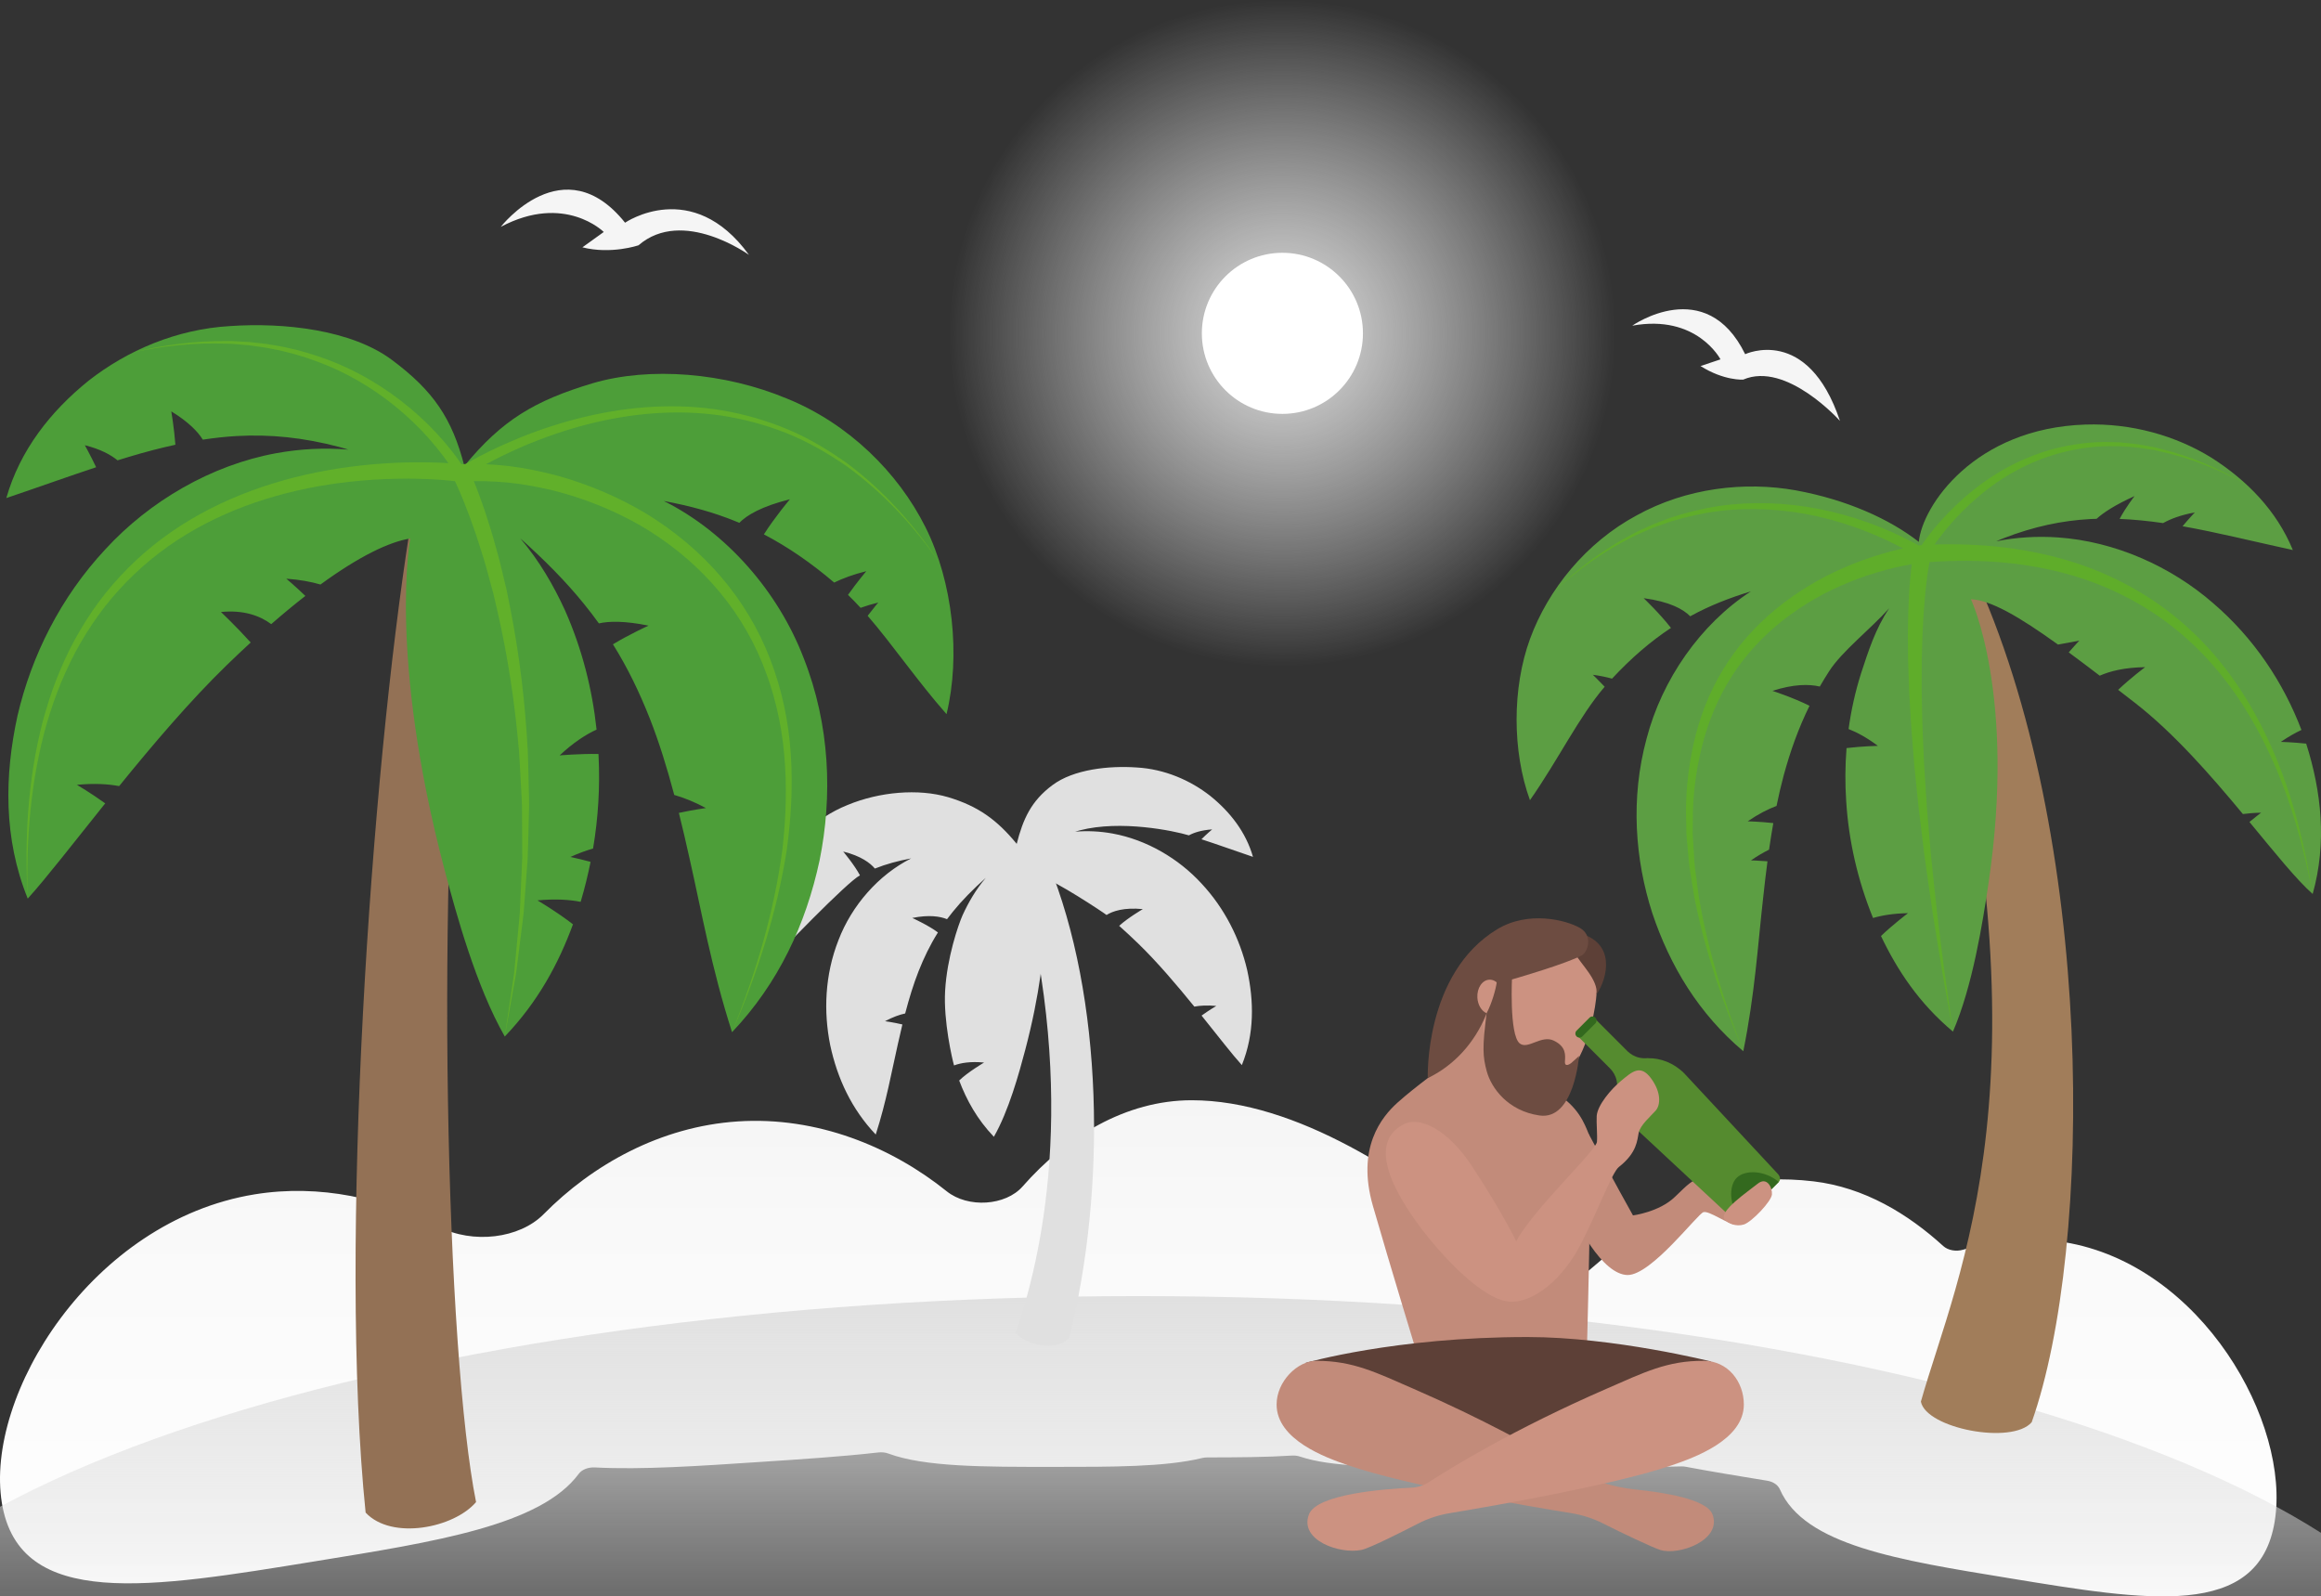 <?xml version="1.0" encoding="UTF-8" standalone="no"?>
<!-- Generator: Adobe Illustrator 22.1.0, SVG Export Plug-In . SVG Version: 6.00 Build 0)  -->

<svg
   xmlns:dc="http://purl.org/dc/elements/1.1/"
   xmlns:cc="http://creativecommons.org/ns#"
   xmlns:rdf="http://www.w3.org/1999/02/22-rdf-syntax-ns#"
   xmlns:svg="http://www.w3.org/2000/svg"
   xmlns="http://www.w3.org/2000/svg"
   xmlns:sodipodi="http://sodipodi.sourceforge.net/DTD/sodipodi-0.dtd"
   xmlns:inkscape="http://www.inkscape.org/namespaces/inkscape"
   version="1.1"
   id="Layer_14"
   x="0px"
   y="0px"
   viewBox="0 0 660.669 454.39"
   xml:space="preserve"
   sodipodi:docname="404_2.svg"
   width="660.669"
   height="454.39"
   inkscape:version="0.92.4 (5da689c313, 2019-01-14)"><rect x="0" y="0" width="660.669" height="454.39" fill="#333333" stroke="none"/><defs
   id="defs140" /><sodipodi:namedview
   pagecolor="#ffffff"
   bordercolor="#666666"
   borderopacity="1"
   objecttolerance="10"
   gridtolerance="10"
   guidetolerance="10"
   inkscape:pageopacity="0"
   inkscape:pageshadow="2"
   inkscape:window-width="1920"
   inkscape:window-height="1017"
   id="namedview138"
   showgrid="false"
   fit-margin-top="0"
   fit-margin-left="0"
   fit-margin-right="0"
   fit-margin-bottom="0"
   inkscape:zoom="0.78666667"
   inkscape:cx="351.74497"
   inkscape:cy="7.922074"
   inkscape:window-x="-8"
   inkscape:window-y="-8"
   inkscape:window-maximized="1"
   inkscape:current-layer="Layer_14" />
<rect
   style="fill:#ffffff"
   width="800"
   height="600"
   id="rect2"
   x="845.348"
   y="-35.292" />
<path
   style="fill:#f5f5f5"
   d="m 142.547,64.568 c 0,0 17.89,-23.02 35.377,-1.181 0,0 19.095,-13.111 35.283,9.17 0,0 -18.854,-13.631 -31.46,-2.736 0,0 -7.787,2.658 -15.963,0.575 l 6.077,-4.368 c 0.001,10e-4 -11.112,-11.112 -29.314,-1.46 z"
   id="path4"
   inkscape:connector-curvature="0" />
<path
   style="fill:#f5f5f5"
   d="m 464.616,92.702 c 0,0 20.952,-14.748 32.144,8.112 0,0 17.804,-8.431 26.979,18.982 0,0 -15.251,-17.057 -27.549,-11.742 0,0 -5.435,0.367 -12.136,-3.865 l 5.679,-1.902 c 0,0 -6.72,-12.958 -25.117,-9.585 z"
   id="path6"
   inkscape:connector-curvature="0" />
<linearGradient
   id="SVGID_1_"
   gradientUnits="userSpaceOnUse"
   x1="399.999"
   y1="116.61"
   x2="399.999"
   y2="257.834"
   gradientTransform="matrix(1,0,0,-1,-75.989,571)">
	<stop
   offset="0"
   style="stop-color:#FFFFFF"
   id="stop8" />
	<stop
   offset="0.752"
   style="stop-color:#F9F9F9"
   id="stop10" />
	<stop
   offset="1"
   style="stop-color:#F5F5F5"
   id="stop12" />
</linearGradient>
<path
   style="fill:url(#SVGID_1_)"
   d="m 587.577,353.56 c -9.803,-1.605 -19.553,-0.643 -28.736,2.138 -2.019,0.611 -4.336,0.208 -5.709,-1.042 -9.988,-9.093 -22.404,-16.697 -36.947,-18.408 -35.131,-4.134 -51.548,15.64 -66.255,27.274 -6.283,4.97 -18.074,-3.584 -24.88,-9.156 -24.188,-19.804 -56.047,-41.2 -85.845,-41.2 -18.756,0 -35.744,10.412 -48.121,24.536 -4.841,5.524 -15.568,6.228 -21.6,1.381 -15.742,-12.649 -36.882,-21.382 -59.499,-19.886 -22.017,1.457 -41.367,12.336 -55.23,26.391 -6.903,6.999 -20.222,8.551 -29.841,3.582 -15.586,-8.052 -33.867,-12.23 -52.415,-9.219 -46.436,7.537 -76.959,57.27 -71.966,87.851 4.993,30.581 42.585,24.156 89.021,16.618 34.61,-5.618 64.357,-10.272 75.2,-24.938 0.897,-1.213 2.706,-1.895 4.578,-1.798 13.417,0.698 29.613,-0.41 47.102,-1.567 11.977,-0.792 23.352,-1.526 33.577,-2.699 0.975,-0.112 1.972,-0.018 2.853,0.309 10.393,3.86 27.461,3.8 46.768,3.8 16.842,0 31.977,0.044 42.469,-2.505 0.504,-0.122 1.028,-0.19 1.558,-0.19 8.567,-0.005 16.706,-0.058 24.132,-0.527 0.813,-0.051 1.613,0.071 2.355,0.32 8.815,2.95 22.792,2.903 38.538,2.903 9.623,0 18.583,0.017 26.112,-0.641 0.35,-0.031 0.691,-0.031 1.041,0 7.529,0.658 16.49,0.641 26.112,0.641 5.836,0 11.426,0.005 16.604,-0.136 0.45,-0.012 0.889,0.022 1.325,0.105 6.994,1.329 14.495,2.55 22.297,3.827 0.294,0.048 0.588,0.096 0.881,0.144 1.708,0.28 3.044,1.222 3.58,2.448 6.954,15.922 33.686,20.121 65.193,25.279 39.261,6.427 71.04,11.927 75.65,-16.069 4.611,-27.995 -20.641,-73.139 -59.902,-79.566 z"
   id="path15"
   inkscape:connector-curvature="0" />
<g
   id="g26"
   transform="translate(-75.989,-29)">
	
		<radialGradient
   id="SVGID_2_"
   cx="437.166"
   cy="197.702"
   r="95.061"
   gradientTransform="matrix(0.998,0,0,0.998,4.686,-73.446)"
   gradientUnits="userSpaceOnUse">
		<stop
   offset="0"
   style="stop-color:#E0E0E0"
   id="stop17" />
		<stop
   offset="1"
   style="stop-color:#FFFFFF;stop-opacity:0"
   id="stop19" />
	</radialGradient>
	<circle
   style="fill:url(#SVGID_2_)"
   cx="441.022"
   cy="123.88"
   r="94.88"
   id="circle22" />
	<circle
   style="fill:#ffffff"
   cx="441.022"
   cy="123.88"
   r="22.928"
   id="circle24" />
</g>
<linearGradient
   id="SVGID_3_"
   gradientUnits="userSpaceOnUse"
   x1="400"
   y1="202.088"
   x2="400"
   y2="77.75"
   gradientTransform="matrix(1,0,0,-1,-75.989,571)">
	<stop
   offset="0"
   style="stop-color:#E0E0E0"
   id="stop28" />
	<stop
   offset="0.491"
   style="stop-color:#E2E2E2;stop-opacity:0.509"
   id="stop30" />
	<stop
   offset="0.734"
   style="stop-color:#EAEAEA;stop-opacity:0.266"
   id="stop32" />
	<stop
   offset="0.922"
   style="stop-color:#F7F7F7;stop-opacity:0.078"
   id="stop34" />
	<stop
   offset="1"
   style="stop-color:#FFFFFF;stop-opacity:0"
   id="stop36" />
</linearGradient>
<path
   style="fill:url(#SVGID_3_)"
   d="m -54.61,493.25 c 0,-68.67 169.514,-124.338 378.621,-124.338 209.107,0 378.621,55.668 378.621,124.338 z"
   id="path39"
   inkscape:connector-curvature="0" />
<path
   style="fill:#ffffff"
   d="m 674.574,1394.437 c -17.333,0 -21.202,-5.018 -27.778,-13.9 -2.202,7.84 -16.505,13.9 -33.838,13.9 -17.333,0 -31.636,-6.06 -33.838,-13.9 -2.202,7.84 -16.505,13.9 -33.838,13.9 -17.333,0 -31.636,-6.06 -33.838,-13.9 -2.181,7.764 -16.229,13.778 -33.333,13.895 -17.104,-0.117 -31.153,-6.131 -33.333,-13.895 -2.204,7.84 -16.507,13.9 -33.84,13.9 -17.333,0 -31.636,-6.06 -33.838,-13.9 -2.202,7.84 -16.505,13.9 -33.838,13.9 -17.333,0 -31.636,-6.06 -33.838,-13.9 -2.202,7.84 -16.505,13.9 -33.838,13.9 -17.333,0 -31.636,-6.06 -33.838,-13.9 -2.202,7.84 -16.505,13.9 -33.838,13.9 -17.333,0 -31.636,-6.06 -33.838,-13.9 -2.202,7.84 -16.505,13.9 -33.838,13.9 -17.333,0 -31.636,-6.06 -33.838,-13.9 -2.202,7.84 -16.505,13.9 -33.838,13.9 -17.333,0 -31.636,-6.06 -33.838,-13.9 -2.202,7.84 -16.505,13.9 -33.838,13.9 -16.323,0 -29.96,-5.37 -33.333,-12.55 -3.379,7.18 -17.015,12.55 -33.339,12.55 -17.333,0 -31.636,-6.06 -33.838,-13.9 -6.537,8.338 -12.465,13.9 -29.798,13.9 v 76.88 l 800,0.12 z"
   id="path41"
   inkscape:connector-curvature="0" />
<g
   id="g47"
   transform="translate(-75.989,-29)">
	<path
   style="fill:#e0e0e0"
   d="m 366.507,278.717 c 16.493,63.485 5.826,108.616 -1.411,129.677 3.028,3.569 11.633,5.313 15.237,1.454 10.667,-42.515 9.774,-97.001 -6.062,-135.407 z"
   id="path43"
   inkscape:connector-curvature="0" />
	<path
   style="fill:#e0e0e0"
   d="m 296.63,277.214 c 4.054,-8.108 11.409,-15.373 20.566,-19.063 9.116,-3.795 20.192,-4.749 28.697,-2.241 8.569,2.575 13.894,6.459 19.5,13.279 1.8,-7.034 4.094,-12.187 10.152,-16.702 6.023,-4.523 16.095,-5.592 24.004,-5.039 7.918,0.453 15.216,3.614 20.917,8.075 5.656,4.553 10.168,10.316 12.183,17.373 -5.388,-1.825 -10.141,-3.548 -14.669,-5.012 1.51,-1.523 3.049,-2.806 3.049,-2.806 -3.079,0.213 -5.189,0.911 -6.624,1.692 -0.018,-0.005 -0.036,-0.011 -0.054,-0.017 -4.278,-1.284 -19.347,-4.421 -30.992,-1.411 -0.437,0.113 -0.892,0.266 -1.333,0.389 3.507,-0.304 7.098,-0.127 10.665,0.523 9.64,1.757 18.763,7.099 25.306,14.227 6.635,7.107 10.93,15.765 12.995,24.608 1.941,8.872 2.096,18.155 -1.51,27.075 -2.686,-2.955 -6.739,-8.201 -11.466,-14.094 2.101,-1.517 4.187,-2.743 4.187,-2.743 -2.555,-0.243 -4.606,-0.121 -6.247,0.189 -4.96,-6.111 -10.509,-12.647 -15.937,-17.912 -1.901,-1.844 -3.72,-3.533 -5.46,-5.081 2.481,-2.275 6.736,-4.761 6.736,-4.761 -5.41,-0.526 -8.578,0.581 -10.33,1.673 -0.852,-0.705 -15.044,-10.074 -18.088,-10.558 0,0 3.312,17.217 -5.057,48.959 -1.755,6.655 -4.705,17.356 -8.927,24.735 -4.774,-4.994 -7.755,-10.432 -9.873,-16.015 2.397,-2.365 7.087,-5.12 7.087,-5.12 -3.926,-0.374 -6.67,0.111 -8.55,0.823 -0.513,-1.751 -3.033,-12.588 -2.542,-21.226 0.541,-9.52 3.777,-18.844 4.984,-21.563 1.684,-3.676 3.826,-7.349 6.595,-10.608 -3.662,3.27 -6.806,6.458 -9.395,9.666 -0.572,0.701 -1.117,1.401 -1.639,2.101 -1.926,-0.785 -5.064,-1.33 -9.896,-0.347 0,0 4.618,2.091 7.307,4.124 -2.231,3.545 -3.976,7.171 -5.525,11.076 -1.449,3.69 -2.677,7.688 -3.8,11.982 -1.612,0.351 -3.517,1.023 -5.732,2.202 0,0 2.41,0.333 4.94,0.93 -0.444,1.826 -0.874,3.702 -1.299,5.628 -1.764,7.762 -3.227,16.19 -6.288,25.705 -6.88,-7.247 -10.926,-15.962 -12.956,-25.435 -1.91,-9.451 -1.578,-19.957 2.369,-29.954 3.748,-9.772 11.374,-18.553 20.676,-23.213 -3.699,0.689 -7.146,1.616 -10.332,2.894 -1.337,-1.587 -3.952,-3.582 -9.023,-4.845 0,0 3.203,3.797 4.774,6.776 -3.612,1.864 -22.94,21.829 -27.247,26.714 -2.112,-8.651 -0.949,-19.528 3.102,-27.652 z"
   id="path45"
   inkscape:connector-curvature="0" />
</g>
<g
   id="g83"
   transform="translate(-75.989,-29)">
	<path
   style="fill:#c28b7a"
   d="m 498.397,316.098 c 0,0 -5.363,11.625 -8.746,14.268 -3.366,2.63 -10.787,7.935 -15.812,12.434 -4.61,4.127 -11.79,12.952 -7.066,29.408 4.724,16.456 13.449,45.035 13.449,45.035 h 47.365 c 0,0 1.805,-62.558 0.637,-65.453 -1.168,-2.895 -2.996,-7.923 -9.548,-11.733 -6.553,-3.809 -20.279,-23.959 -20.279,-23.959 z"
   id="path49"
   inkscape:connector-curvature="0" />
	<path
   style="fill:#c28b7a"
   d="m 528.223,351.79 c 0,0 8.163,15.321 12.593,23.157 0,0 7.454,-0.942 11.923,-5.266 4.122,-3.988 4.352,-4.198 7.095,-5.493 2.743,-1.294 2.571,-7.237 7.904,-7.999 5.333,-0.762 7.494,0.492 7.799,1.787 0.305,1.295 -4.751,0.956 -4.142,2.86 0.609,1.905 4.891,4.343 8.236,4.8 3.345,0.457 -7.438,11.928 -9.571,11.928 -2.133,0 -7.502,-4.005 -9.178,-3.548 -1.676,0.457 -14.846,17.973 -21.615,17.895 -6.927,-0.08 -14.869,-13.835 -18.475,-24.653 -3.606,-10.817 1.942,-13.15 7.431,-15.468 z"
   id="path51"
   inkscape:connector-curvature="0" />
	<path
   style="fill:#cc9281"
   d="m 515.832,294.929 c 5.006,-0.003 14.762,2.643 14.726,14.647 -0.026,8.721 -5.128,30.682 -17.658,29.342 -7.497,-0.802 -13.285,-9.66 -14.722,-17.748 -1.317,-7.41 2.628,-26.23 17.654,-26.241 z"
   id="path53"
   inkscape:connector-curvature="0" />
	<g
   id="g63">
		<path
   style="fill:#558b2f"
   d="m 545.131,330.205 0.013,-0.039 c -3.847,0.435 -5.808,-1.865 -6.534,-2.591 l -4.929,4.929 0.083,0.083 c 0.726,0.726 2.928,2.62 2.493,6.467 l 0.037,-0.011 c -0.072,3.442 1.343,7.273 4.297,10.227 l 28.608,26.636 c 0.727,0.727 1.757,0.874 2.301,0.33 l 10.844,-10.844 c 0.545,-0.545 0.398,-1.574 -0.33,-2.301 l -26.636,-28.608 c -2.957,-2.953 -6.797,-4.356 -10.247,-4.278 z"
   id="path55"
   inkscape:connector-curvature="0" />
		<path
   style="fill:#558b2f"
   d="m 529.403,318.369 -4.929,4.929 9.206,9.206 6.627,1.698 -1.698,-6.627 z"
   id="path57"
   inkscape:connector-curvature="0" />
		<path
   style="fill:#33691e"
   d="m 524.76,322.351 3.695,-3.695 c 0.454,-0.454 1.19,-0.454 1.644,0 v 0 c 0.454,0.454 0.454,1.19 0,1.644 l -3.695,3.695 c -0.454,0.454 -1.19,0.454 -1.644,0 v 0 c -0.454,-0.454 -0.454,-1.19 0,-1.644 z"
   id="path59"
   inkscape:connector-curvature="0" />
		<path
   style="fill:#33691e"
   d="m 582.312,365.422 c -3.988,-3.386 -9.64,-3.513 -11.969,-1.184 -2.328,2.328 -2.202,7.981 1.184,11.969 z"
   id="path61"
   inkscape:connector-curvature="0" />
	</g>
	<path
   style="fill:#cc9281"
   d="m 475.655,348.952 c 4.374,-2.202 12.331,1.277 19.479,12.196 8.865,13.543 12.457,21.221 12.457,21.221 0,0 0.403,-1.364 4.41,-6.494 6.615,-8.468 18.406,-19.885 18.559,-21.866 0.152,-1.981 -0.188,-5.514 -0.071,-7.34 0.198,-3.102 4.093,-7.688 7.022,-10.093 3.022,-2.482 5.401,-4.767 8.436,-0.653 3.035,4.114 2.677,7.701 1.306,9.225 -1.371,1.524 -4.343,4.098 -4.8,6.231 -0.457,2.133 -0.426,5.698 -5.666,9.798 -1.968,1.54 -6.195,13.096 -10.93,22.154 -5.213,9.972 -13.188,16.199 -19.599,16.199 -8.42,0 -21.258,-14.935 -25.57,-20.685 -4.811,-6.412 -17.188,-23.775 -5.033,-29.893 z"
   id="path65"
   inkscape:connector-curvature="0" />
	<path
   style="fill:#cc9281"
   d="m 566.904,376.08 c 0.863,1.119 3.208,2.164 5.46,1.46 2.253,-0.704 7.87,-6.602 8.01,-8.573 0.141,-1.971 -1.446,-5.175 -4.102,-3.01 -2.655,2.166 -11.133,7.835 -9.368,10.123 z"
   id="path67"
   inkscape:connector-curvature="0" />
	<path
   style="fill:#5d4037"
   d="m 510.796,409.563 c -37.796,0 -63.15,7.355 -63.15,7.355 l 58.15,21.22 57.345,-21.59 c -10e-4,10e-4 -27.774,-6.985 -52.345,-6.985 z"
   id="path69"
   inkscape:connector-curvature="0" />
	<path
   style="fill:#c28b7a"
   d="m 563.437,460.021 c -1.66,-4.313 -13.709,-6.209 -21.795,-7.041 -7.041,-0.724 -13.869,-2.951 -20.053,-6.651 -8.874,-5.31 -23.686,-13.516 -43.257,-22.035 -10.618,-4.622 -17.169,-7.961 -27.649,-7.961 -5.389,0 -11.31,5.897 -11.31,12.436 0,10.087 14.047,15.12 20.168,17.234 16.819,5.807 50.856,11.614 63.649,13.681 3.284,0.531 6.477,1.579 9.476,3.118 4.648,2.385 13.612,6.613 15.849,7.347 5.259,1.727 17.767,-2.734 14.922,-10.128 z"
   id="path71"
   inkscape:connector-curvature="0" />
	<path
   style="fill:#cc9281"
   d="m 561.062,416.335 c -10.48,-0.088 -17.186,3.339 -27.803,7.962 -26.537,11.554 -44.323,22.537 -50.421,26.5 -1.546,1.005 -3.296,1.567 -5.1,1.65 -7.319,0.336 -26.906,1.749 -29.151,7.584 -2.845,7.395 8.759,11.391 14.922,10.13 2.334,-0.477 11.422,-5.072 16.069,-7.461 2.847,-1.464 5.865,-2.468 8.983,-2.987 12.667,-2.106 47.436,-8.159 63.49,-13.703 6.121,-2.114 20.322,-7.149 20.322,-17.237 -0.001,-6.54 -4.58,-12.381 -11.311,-12.438 z"
   id="path73"
   inkscape:connector-curvature="0" />
	<path
   style="fill:#5d4037"
   d="m 525.101,294.503 c 0,0 -2.072,3.307 -0.627,6.092 1.446,2.785 6.51,7.312 5.967,11.46 3.237,-4.821 5.623,-14.947 -5.34,-17.552 z"
   id="path75"
   inkscape:connector-curvature="0" />
	<path
   style="fill:#6d4c41"
   d="m 526.227,300.941 c -4.347,2.28 -16.858,6.044 -24.48,8.164 -0.906,1.432 -2.066,7.084 -2.815,8.892 -3.219,7.759 -8.944,14.226 -16.533,17.871 v 0 c 0,0 -1.032,-29.763 19.743,-42.358 8.893,-5.392 19.588,-2.648 23.524,-0.418 3.936,2.23 2.219,6.979 0.561,7.849 z"
   id="path77"
   inkscape:connector-curvature="0" />
	<path
   style="fill:#cc9281"
   d="m 503.798,312.555 c -0.137,-2.7 -1.878,-4.805 -3.888,-4.703 -2.01,0.102 -3.529,2.373 -3.392,5.073 0.107,2.114 1.198,3.864 2.632,4.475 0.397,0.169 0.82,0.251 1.256,0.229 2.01,-0.104 3.529,-2.375 3.392,-5.074 z"
   id="path79"
   inkscape:connector-curvature="0" />
	<path
   style="fill:#6d4c41"
   d="m 506.41,306.579 c 0,0 -0.914,16.996 2.174,19.421 2.333,1.833 6.138,-2.521 9.702,-0.797 3.57,1.727 3.269,4.145 3.161,5.924 -0.108,1.779 1.453,0.717 1.817,0.425 0.583,-0.468 2.208,-2.015 2.208,-2.015 0,0 -1.371,18.378 -11.246,16.968 -9.032,-1.29 -13.74,-7.835 -15.032,-12.567 -1.147,-4.2 -1.295,-6.871 -0.043,-16.538 1.535,-2.896 2.609,-6.842 2.881,-8.78 0.566,-0.97 3.296,-2.041 4.378,-2.041 z"
   id="path81"
   inkscape:connector-curvature="0" />
</g>
<g
   id="g109"
   transform="translate(-75.989,-29)">
	<path
   style="fill:#937155"
   d="m 208.588,189 c -9.034,94.31 -5.501,225.545 2.912,267.539 -6.247,7.364 -24,10.961 -31.437,3 -7.792,-75.98 1.618,-210.189 12.506,-279.36 z"
   id="path85"
   inkscape:connector-curvature="0" />
	<path
   style="fill:#4d9e39"
   d="m 339.429,179.07 c -7.799,-15.597 -21.946,-29.571 -39.56,-36.669 -17.536,-7.3 -38.841,-9.136 -55.201,-4.311 -16.484,4.954 -25.727,10.425 -36.509,23.544 -3.463,-13.531 -8.876,-21.443 -20.528,-30.127 -11.585,-8.7 -30.96,-10.756 -46.173,-9.693 -15.231,0.871 -29.271,6.953 -40.236,15.533 -10.88,8.757 -19.56,19.844 -23.435,33.419 9.32,-3.157 17.65,-6.154 25.568,-8.776 -1.606,-3.37 -3.216,-6.264 -3.216,-6.264 4.398,1.104 7.341,2.691 9.311,4.302 1.184,-0.368 2.364,-0.731 3.537,-1.078 4.43,-1.329 8.728,-2.45 12.927,-3.361 -0.353,-4.736 -1.166,-9.5 -1.166,-9.5 4.812,2.947 7.508,5.701 8.974,8.054 3.242,-0.493 6.432,-0.851 9.567,-1.028 9.588,-0.532 18.936,0.389 29.314,3.12 0.841,0.211 1.715,0.512 2.565,0.749 -6.746,-0.584 -13.653,-0.245 -20.515,1.007 -18.544,3.38 -36.094,13.655 -48.678,27.366 -12.764,13.67 -21.025,30.325 -24.998,47.337 -3.733,17.066 -4.031,34.922 2.905,52.082 5.167,-5.685 12.963,-15.775 22.056,-27.111 -4.042,-2.919 -8.055,-5.276 -8.055,-5.276 4.914,-0.468 8.859,-0.233 12.018,0.363 9.541,-11.756 20.216,-24.327 30.657,-34.456 2.326,-2.257 4.589,-4.394 6.791,-6.418 -4.033,-4.493 -8.465,-8.685 -8.465,-8.685 6.411,-0.624 11.019,1.02 14.312,3.452 3.406,-2.967 6.645,-5.637 9.714,-8.026 -2.892,-2.784 -5.425,-4.901 -5.425,-4.901 3.864,0.273 7.063,0.875 9.724,1.656 11.031,-8.054 19.598,-12.153 25.563,-13.101 0,0 -6.371,33.119 9.727,94.179 3.375,12.802 9.051,33.387 17.173,47.58 9.505,-9.945 15.312,-20.805 19.411,-31.94 -4.607,-3.581 -10.106,-6.81 -10.106,-6.81 5.053,-0.481 9.081,-0.219 12.282,0.414 0.025,-0.079 0.052,-0.159 0.077,-0.238 1.096,-3.685 2.004,-7.402 2.755,-11.141 -3.249,-0.872 -5.768,-1.395 -5.768,-1.395 2.346,-1.051 4.499,-1.831 6.479,-2.408 1.468,-8.708 2.004,-17.529 1.566,-26.384 -0.008,-0.177 -0.021,-0.353 -0.03,-0.53 -5.635,-0.075 -11.052,0.416 -11.052,0.416 3.87,-3.626 7.409,-5.923 10.513,-7.356 -1.226,-11.482 -4.115,-22.961 -9.018,-34.01 -3.238,-7.071 -7.359,-14.137 -12.686,-20.406 7.045,6.291 13.092,12.423 18.072,18.594 1.524,1.868 2.948,3.732 4.292,5.6 2.926,-0.655 7.371,-0.738 14.134,0.638 0,0 -5.327,2.413 -10.134,5.317 4.218,6.74 7.527,13.637 10.471,21.059 2.648,6.742 4.909,14.029 6.981,21.82 2.644,0.752 5.64,1.931 9.015,3.726 0,0 -3.551,0.49 -7.699,1.383 1.044,4.188 2.05,8.5 3.036,12.971 3.393,14.931 6.208,31.143 12.096,49.446 13.235,-13.94 21.018,-30.704 24.923,-48.926 3.675,-18.18 3.036,-38.39 -4.557,-57.619 -7.21,-18.797 -21.88,-35.688 -39.773,-44.653 7.376,1.375 14.234,3.233 20.55,5.833 0.308,0.125 0.614,0.257 0.92,0.385 2.142,-2.177 6.314,-4.69 14.402,-6.705 0,0 -4.228,5.012 -7.397,9.99 6.797,3.552 13.383,8.072 20.007,13.712 2.457,-1.199 5.454,-2.317 9.134,-3.234 0,0 -2.568,3.043 -5.201,6.742 1.205,1.156 2.397,2.39 3.583,3.688 1.522,-0.545 3.19,-1.057 5.034,-1.516 0,0 -1.311,1.555 -3.019,3.788 7.141,8.265 14.165,18.59 22.45,27.987 4.042,-16.651 1.806,-37.573 -5.986,-53.2 z"
   id="path87"
   inkscape:connector-curvature="0" />
	<g
   id="g91">
		<path
   style="fill:#61b02a"
   d="m 205.847,164.364 c -2.097,-3.634 -4.803,-7.166 -7.658,-10.418 -2.873,-3.274 -6.043,-6.292 -9.413,-9.064 -6.755,-5.521 -14.401,-10.021 -22.642,-13.025 -4.11,-1.518 -8.343,-2.748 -12.667,-3.539 -2.147,-0.487 -4.341,-0.689 -6.517,-1.028 l -3.291,-0.28 -1.647,-0.14 -1.652,-0.048 c -8.812,-0.323 -17.672,0.574 -26.325,2.431 8.597,-2.1 17.454,-3.255 26.344,-3.181 l 1.667,10e-4 1.664,0.094 3.331,0.189 c 2.206,0.279 4.435,0.422 6.622,0.853 4.405,0.678 8.741,1.804 12.971,3.233 8.483,2.823 16.443,7.202 23.542,12.679 3.543,2.75 6.892,5.764 9.954,9.058 3.067,3.316 5.892,6.753 8.336,10.723 z"
   id="path89"
   inkscape:connector-curvature="0" />
	</g>
	<g
   id="g95">
		<path
   style="fill:#61b02a"
   d="m 206.328,162.385 c 5.672,-3.506 11.548,-6.303 17.613,-8.801 6.07,-2.443 12.307,-4.469 18.673,-5.974 12.711,-2.997 26.021,-3.955 38.943,-1.802 6.447,1.093 12.751,2.939 18.771,5.454 6.027,2.527 11.621,5.94 16.919,9.703 10.425,7.814 19.167,17.652 26.31,28.452 -7.35,-10.662 -16.266,-20.298 -26.749,-27.844 -5.327,-3.63 -10.921,-6.896 -16.912,-9.272 -5.984,-2.365 -12.218,-4.06 -18.57,-5.011 -12.731,-1.87 -25.76,-0.676 -38.173,2.504 -6.216,1.597 -12.298,3.703 -18.203,6.213 -5.867,2.542 -11.673,5.463 -16.963,8.876 z"
   id="path93"
   inkscape:connector-curvature="0" />
	</g>
	<g
   id="g99">
		<path
   style="fill:#61b02a"
   d="m 206.822,166.111 c -3.944,-0.519 -8.155,-0.753 -12.264,-0.842 -4.135,-0.086 -8.279,0.016 -12.411,0.279 -8.264,0.542 -16.495,1.755 -24.518,3.802 -8.021,2.039 -15.841,4.901 -23.181,8.72 -7.344,3.804 -14.184,8.599 -20.177,14.322 -3,2.855 -5.797,5.927 -8.367,9.188 -2.545,3.28 -4.857,6.741 -6.949,10.337 -2.108,3.59 -3.882,7.37 -5.518,11.204 -1.617,3.847 -2.944,7.813 -4.142,11.818 -4.582,16.11 -5.949,33.054 -5.413,49.836 -0.949,-16.765 -0.014,-33.779 4.208,-50.168 1.109,-4.076 2.353,-8.124 3.897,-12.069 1.564,-3.933 3.274,-7.823 5.332,-11.538 2.043,-3.721 4.32,-7.32 6.845,-10.747 2.551,-3.408 5.346,-6.636 8.361,-9.652 6.022,-6.043 12.961,-11.171 20.444,-15.285 7.479,-4.13 15.477,-7.283 23.69,-9.589 8.217,-2.314 16.656,-3.772 25.15,-4.541 4.248,-0.377 8.512,-0.587 12.783,-0.605 4.294,-0.007 8.496,0.107 12.901,0.575 z"
   id="path97"
   inkscape:connector-curvature="0" />
	</g>
	<g
   id="g103">
		<path
   style="fill:#61b02a"
   d="m 209.395,162.519 c 0.767,1.674 1.413,3.239 2.041,4.868 0.655,1.608 1.218,3.237 1.797,4.862 0.601,1.618 1.115,3.26 1.636,4.9 0.516,1.641 1.073,3.269 1.512,4.93 l 1.393,4.958 c 0.476,1.649 0.826,3.33 1.245,4.992 l 1.198,5 1.011,5.038 c 2.659,13.439 4.263,27.047 4.997,40.684 0.14,3.411 0.177,6.826 0.27,10.236 0.031,1.706 0.1,3.41 0.099,5.115 l -0.126,5.115 c -0.095,3.409 -0.142,6.818 -0.278,10.222 l -0.758,10.195 -0.379,5.094 c -0.176,1.693 -0.415,3.38 -0.62,5.07 l -1.276,10.13 c -0.114,0.843 -0.196,1.69 -0.335,2.529 l -0.451,2.512 -0.901,5.023 -1.801,10.039 1.492,-10.089 0.746,-5.041 0.373,-2.52 c 0.113,-0.841 0.17,-1.69 0.257,-2.535 l 0.963,-10.142 c 0.152,-1.69 0.339,-3.377 0.463,-5.069 l 0.222,-5.087 0.444,-10.166 c 0.031,-3.391 -0.027,-6.783 -0.036,-10.172 l -0.03,-5.082 c -0.051,-1.693 -0.172,-3.384 -0.255,-5.076 -0.197,-3.382 -0.337,-6.766 -0.579,-10.141 -1.142,-13.494 -3.143,-26.9 -6.168,-40.055 l -1.146,-4.929 -1.329,-4.879 c -0.462,-1.62 -0.855,-3.261 -1.372,-4.863 l -1.514,-4.816 c -0.479,-1.614 -1.073,-3.186 -1.625,-4.772 -0.557,-1.585 -1.107,-3.172 -1.739,-4.722 -0.611,-1.559 -1.206,-3.127 -1.882,-4.648 -0.64,-1.526 -1.345,-3.081 -2.035,-4.478 z"
   id="path101"
   inkscape:connector-curvature="0" />
	</g>
	<g
   id="g107">
		<path
   style="fill:#61b02a"
   d="m 206.984,161.14 c 4.71,-0.248 9.383,0.005 14.003,0.544 4.621,0.555 9.16,1.538 13.641,2.702 8.918,2.487 17.505,6.123 25.43,10.884 7.878,4.833 15.068,10.814 21.084,17.825 6.021,7 10.842,15.027 14.117,23.626 3.314,8.585 5.209,17.665 5.817,26.783 0.634,9.124 0.102,18.262 -1.111,27.278 -2.805,17.995 -8.427,35.391 -15.609,52.015 6.799,-16.784 12,-34.276 14.37,-52.181 0.996,-8.966 1.31,-18.005 0.481,-26.952 -0.801,-8.943 -2.864,-17.762 -6.27,-26.016 -3.369,-8.269 -8.202,-15.896 -14.147,-22.494 -5.941,-6.609 -12.975,-12.189 -20.643,-16.656 -7.715,-4.395 -16.042,-7.694 -24.627,-9.878 -4.312,-1.012 -8.665,-1.852 -13.057,-2.276 -4.387,-0.409 -8.793,-0.542 -13.132,-0.214 z"
   id="path105"
   inkscape:connector-curvature="0" />
	</g>
</g>
<g
   id="g135"
   transform="translate(-75.989,-29)">
	<path
   style="fill:#a17d5a"
   d="m 625.273,198.344 c 36.081,137.396 7.832,193.036 -2.505,229.603 1.473,7.648 25.96,12.365 31.541,5.865 17.619,-49.808 18.229,-167.067 -16.885,-242.549 z"
   id="path111"
   inkscape:connector-curvature="0" />
	<path
   style="fill:#5c9e43"
   d="m 725.228,240.161 c 2.113,-1.445 4.067,-2.552 5.862,-3.394 -5.098,-13.42 -13.483,-26.098 -25.115,-36.068 -12.046,-10.505 -28.003,-17.605 -44.153,-18.724 -5.976,-0.415 -11.904,-0.047 -17.606,1.093 0.702,-0.283 1.42,-0.623 2.118,-0.883 8.598,-3.319 16.489,-4.995 24.723,-5.453 0.567,-0.031 1.143,-0.042 1.716,-0.061 1.909,-1.733 5.188,-3.922 10.814,-6.473 0,0 -2.461,3.138 -4.255,6.5 3.99,0.16 8.11,0.567 12.379,1.188 2.143,-1.199 5.058,-2.31 9.03,-3.034 0,0 -1.649,1.72 -3.492,3.935 0.077,0.014 0.151,0.025 0.228,0.039 9.549,1.703 19.509,4.182 31.168,6.735 -4.599,-11.218 -13.062,-19.854 -23.183,-26.293 -10.176,-6.28 -22.725,-9.848 -35.82,-9.428 -31.668,1.016 -46.484,23.193 -47.468,33.392 -8.353,-6.518 -20.536,-12.018 -35.077,-14.677 -14.423,-2.561 -31.018,-0.736 -45.291,7.164 -14.358,7.735 -25.103,21.009 -30.275,35.063 -5.163,14.08 -5.08,32.15 -0.042,45.975 7.983,-11.386 14.025,-23.886 21.27,-32.29 -1.88,-1.988 -3.372,-3.403 -3.372,-3.403 2.078,0.278 3.885,0.655 5.465,1.097 5.434,-5.834 10.948,-10.595 16.776,-14.438 -3.232,-4.158 -7.774,-8.466 -7.774,-8.466 7.43,0.995 11.272,3.141 13.26,5.16 0.098,-0.053 0.193,-0.114 0.292,-0.167 5.143,-2.82 10.82,-5.059 16.984,-6.934 -14.419,9.354 -25.332,25.167 -29.697,41.897 -4.651,17.135 -3.272,34.445 1.594,49.612 5.067,15.181 13.306,28.749 25.929,39.387 3.283,-16.182 4.143,-30.288 5.618,-43.354 0.391,-3.677 0.811,-7.237 1.268,-10.705 -2.689,-0.214 -4.706,-0.267 -4.706,-0.267 1.84,-1.259 3.556,-2.254 5.155,-3.048 0.37,-2.584 0.775,-5.097 1.209,-7.562 -3.873,-0.42 -7.286,-0.508 -7.286,-0.508 3.074,-2.103 5.81,-3.486 8.208,-4.378 0.607,-2.977 1.274,-5.87 2.027,-8.666 1.892,-6.927 4.182,-13.401 7.359,-19.841 -4.69,-2.339 -10.557,-4.245 -10.557,-4.245 6.04,-1.946 10.403,-1.946 13.483,-1.23 0.825,-1.43 1.693,-2.863 2.625,-4.306 3.663,-5.741 11.721,-11.938 17.135,-17.978 -3.95,5.858 -5.925,12.184 -8.016,18.528 -1.662,5.251 -2.829,10.551 -3.552,15.851 2.472,0.976 5.26,2.488 8.342,4.791 0,0 -4.321,0.09 -8.924,0.631 -0.405,5.044 -0.429,10.073 -0.101,15.043 0.707,11.458 3.303,22.639 7.641,33.322 2.596,-0.766 5.86,-1.304 9.955,-1.37 0,0 -4.157,3.109 -7.691,6.499 4.663,9.762 10.833,19.127 20.485,27.206 5.581,-12.887 8.466,-30.997 10.128,-42.245 7.928,-53.648 -5.013,-80.823 -5.013,-80.823 5.627,0.261 13.675,4.907 24.794,12.908 1.64,-0.309 3.631,-0.68 6.063,-1.126 0,0 -1.323,1.383 -3.016,3.345 2.765,2.035 5.704,4.251 8.829,6.639 2.93,-1.301 7.081,-2.346 12.92,-2.428 0,0 -4.142,3.085 -7.677,6.456 1.537,1.186 3.109,2.403 4.728,3.657 11.156,8.644 21.722,20.789 30.778,31.693 1.562,-0.21 3.281,-0.346 5.186,-0.377 0,0 -1.427,1.068 -3.319,2.632 7.215,8.739 13.383,16.432 17.997,20.495 4.093,-14.614 2.49,-29.138 -1.849,-42.791 -3.841,-0.412 -7.214,-0.499 -7.214,-0.499 z"
   id="path113"
   inkscape:connector-curvature="0" />
	<g
   id="g117">
		<path
   style="fill:#5fad2a"
   d="m 622.321,187.879 c -1.861,-1.239 -3.939,-2.405 -5.993,-3.48 -2.068,-1.082 -4.185,-2.082 -6.338,-2.997 -4.303,-1.84 -8.738,-3.388 -13.269,-4.588 -9.058,-2.41 -18.512,-3.384 -27.887,-2.71 -4.689,0.34 -9.332,1.188 -13.888,2.366 l -3.398,0.969 -3.335,1.172 c -0.553,0.203 -1.117,0.38 -1.662,0.604 l -1.626,0.696 c -1.079,0.476 -2.182,0.903 -3.243,1.419 -8.513,4.095 -16.348,9.592 -23.317,16.026 6.797,-6.614 14.506,-12.341 22.988,-16.7 1.057,-0.549 2.158,-1.01 3.235,-1.519 l 1.626,-0.747 c 0.545,-0.241 1.11,-0.436 1.664,-0.656 l 3.346,-1.275 3.418,-1.073 c 4.589,-1.318 9.29,-2.305 14.059,-2.777 9.534,-0.94 19.229,-0.201 28.567,2.022 4.671,1.106 9.257,2.571 13.725,4.344 2.236,0.882 4.438,1.852 6.602,2.912 2.174,1.07 4.274,2.166 6.399,3.501 z"
   id="path115"
   inkscape:connector-curvature="0" />
	</g>
	<g
   id="g121">
		<path
   style="fill:#5fad2a"
   d="m 621.857,185.888 c 1.236,-1.999 2.553,-3.758 3.957,-5.527 1.397,-1.754 2.875,-3.438 4.428,-5.049 3.099,-3.227 6.459,-6.202 10.088,-8.816 7.234,-5.246 15.58,-9.019 24.349,-10.651 4.373,-0.835 8.84,-1.196 13.274,-0.967 l 1.663,0.051 1.655,0.169 c 1.101,0.124 2.208,0.206 3.303,0.366 2.177,0.409 4.375,0.695 6.505,1.301 8.591,2.11 16.742,5.686 24.331,10.122 -7.711,-4.22 -15.939,-7.546 -24.498,-9.391 -2.123,-0.54 -4.305,-0.759 -6.459,-1.103 -1.084,-0.126 -2.176,-0.175 -3.262,-0.267 l -1.63,-0.12 -1.635,-0.003 c -4.356,-0.102 -8.711,0.377 -12.945,1.312 -8.49,1.832 -16.455,5.716 -23.309,10.987 -3.437,2.627 -6.605,5.599 -9.508,8.798 -1.455,1.597 -2.835,3.262 -4.129,4.985 -1.284,1.709 -2.549,3.521 -3.575,5.294 z"
   id="path119"
   inkscape:connector-curvature="0" />
	</g>
	<g
   id="g125">
		<path
   style="fill:#5fad2a"
   d="m 623.412,189.121 c -1.654,0.176 -3.504,0.477 -5.255,0.835 -1.773,0.349 -3.541,0.761 -5.292,1.238 -3.5,0.955 -6.977,2.054 -10.333,3.449 -6.761,2.677 -13.123,6.327 -18.854,10.774 -5.72,4.461 -10.737,9.841 -14.667,15.968 -3.945,6.118 -6.77,12.952 -8.555,20.056 -1.766,7.105 -2.714,14.476 -2.609,21.866 l -0.03,2.772 c -0.007,0.924 0.098,1.846 0.141,2.769 l 0.347,5.543 c 0.135,1.847 0.454,3.677 0.672,5.517 l 0.362,2.758 c 0.124,0.919 0.22,1.843 0.424,2.75 2.55,14.638 7.039,28.917 12.453,42.798 -5.798,-13.724 -10.7,-27.895 -13.682,-42.571 -0.23,-0.908 -0.354,-1.836 -0.505,-2.76 l -0.444,-2.773 c -0.272,-1.852 -0.645,-3.692 -0.834,-5.557 l -0.509,-5.604 c -0.07,-0.935 -0.202,-1.868 -0.221,-2.806 l -0.049,-2.818 c -0.315,-7.512 0.434,-15.083 2.053,-22.47 1.638,-7.384 4.375,-14.59 8.334,-21.125 3.941,-6.542 9.07,-12.367 14.964,-17.234 5.905,-4.855 12.497,-8.879 19.514,-11.888 3.487,-1.563 7.099,-2.819 10.756,-3.927 1.83,-0.553 3.681,-1.039 5.553,-1.463 1.889,-0.436 3.712,-0.797 5.756,-1.072 z"
   id="path123"
   inkscape:connector-curvature="0" />
	</g>
	<g
   id="g129">
		<path
   style="fill:#5fad2a"
   d="m 625.585,187.233 c -0.279,1.162 -0.53,2.602 -0.743,3.943 -0.194,1.377 -0.41,2.749 -0.549,4.147 -0.341,2.778 -0.547,5.591 -0.755,8.4 -0.152,2.819 -0.342,5.636 -0.392,8.467 l -0.125,4.244 -0.021,4.251 -0.018,4.253 0.08,4.256 c 0.063,2.837 0.082,5.677 0.231,8.515 l 0.366,8.517 0.546,8.512 c 0.16,2.84 0.396,5.675 0.646,8.509 l 0.722,8.507 c 0.583,5.662 1.159,11.328 1.793,16.988 0.711,5.65 1.375,11.309 2.126,16.958 l 2.406,16.927 -3.024,-16.832 c -0.957,-5.62 -1.828,-11.256 -2.747,-16.886 -0.842,-5.641 -1.625,-11.292 -2.417,-16.944 l -1.036,-8.499 c -0.354,-2.833 -0.695,-5.667 -0.96,-8.511 l -0.86,-8.526 -0.681,-8.547 c -0.254,-2.848 -0.378,-5.707 -0.546,-8.563 l -0.237,-4.287 -0.139,-4.295 -0.136,-4.297 -0.031,-4.304 c -0.053,-2.869 0.034,-5.745 0.085,-8.621 0.108,-2.879 0.213,-5.759 0.461,-8.65 0.091,-1.443 0.263,-2.895 0.415,-4.346 0.186,-1.479 0.359,-2.86 0.688,-4.482 z"
   id="path127"
   inkscape:connector-curvature="0" />
	</g>
	<g
   id="g133">
		<path
   style="fill:#5fad2a"
   d="m 622.984,184.14 c 6.976,-0.357 13.985,-0.282 20.95,0.397 6.961,0.705 13.875,1.993 20.592,3.983 13.428,3.981 25.966,11.083 36.002,20.781 10.098,9.668 17.556,21.7 22.921,34.391 5.403,12.727 8.657,26.207 10.846,39.759 -2.598,-13.481 -6.257,-26.818 -11.99,-39.255 -5.692,-12.407 -13.395,-23.984 -23.483,-33.068 -10.035,-9.118 -22.292,-15.56 -35.316,-19 -6.518,-1.717 -13.207,-2.755 -19.935,-3.232 -6.733,-0.45 -13.504,-0.318 -20.238,0.231 z"
   id="path131"
   inkscape:connector-curvature="0" />
	</g>
</g>
</svg>